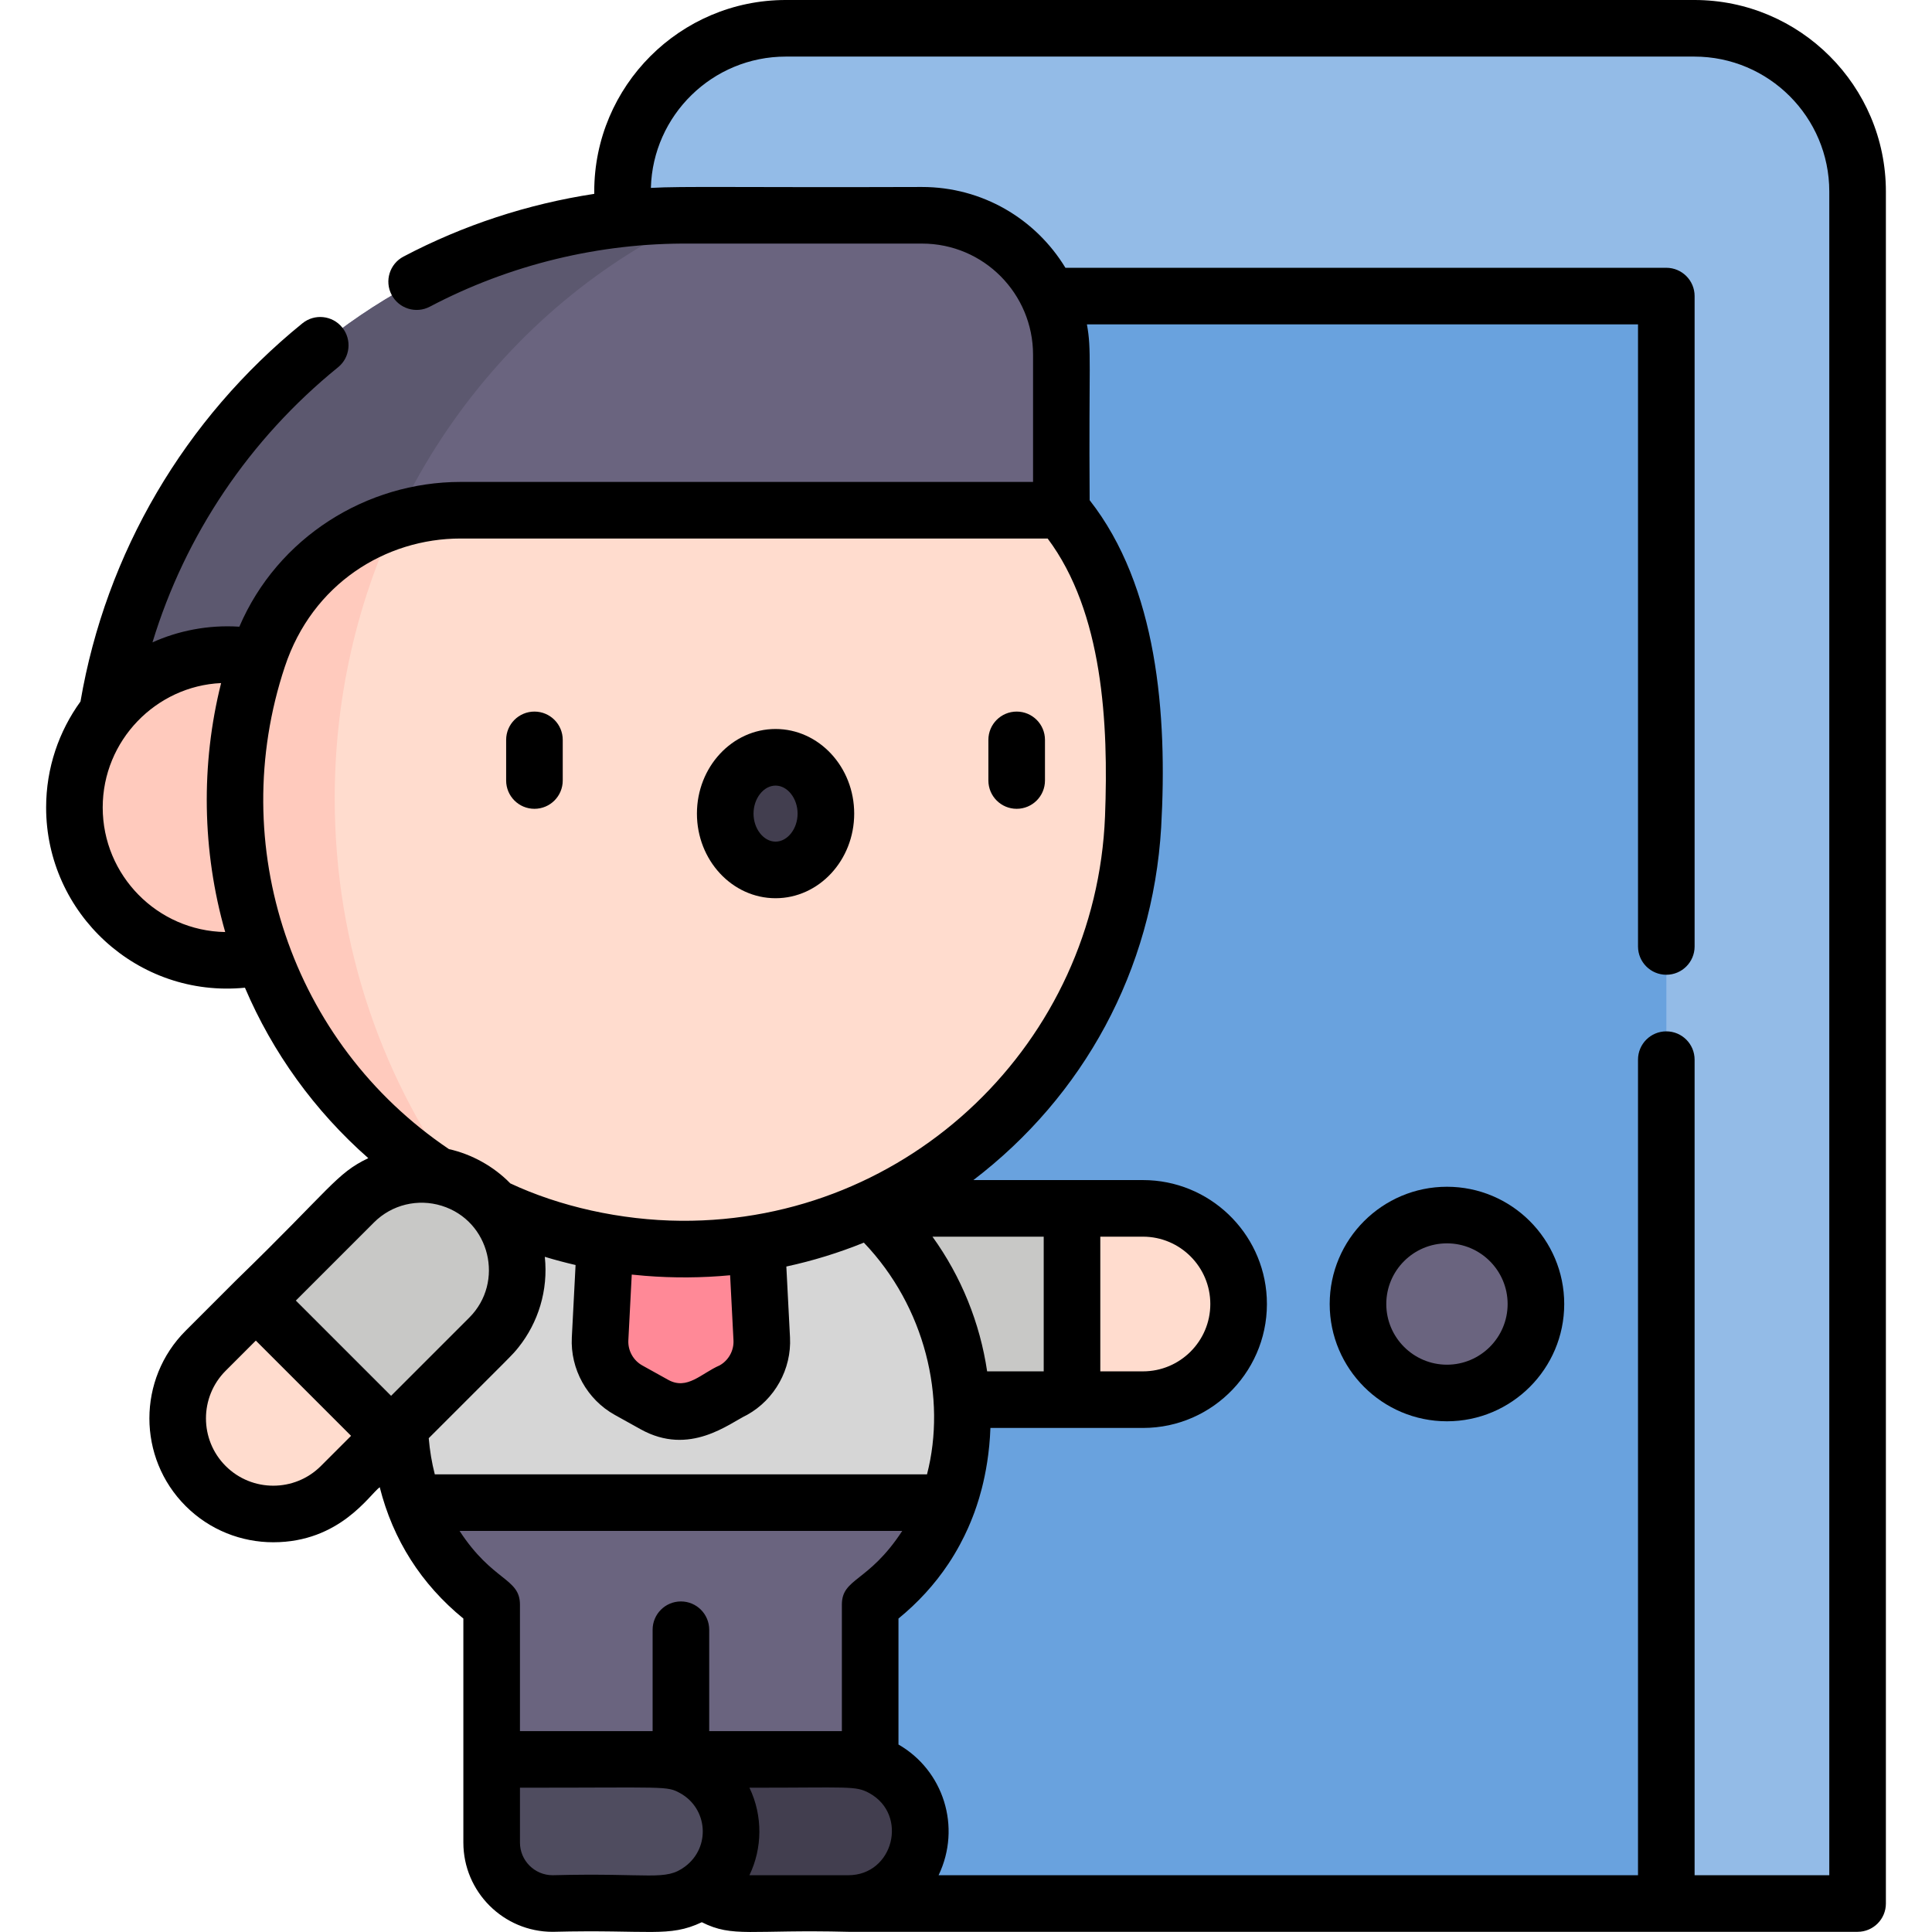 <svg id="Capa_1" enable-background="new 0 0 512 512" height="512" viewBox="0 0 512 512" width="512" xmlns="http://www.w3.org/2000/svg"><g><g><path d="m449.035 7.5h-240.798c-23.895 0-43.266 19.371-43.266 43.266v453.734l20.762-7.201 255.872 7.201h50.696v-453.734c0-23.895-19.371-43.266-43.266-43.266z" fill="#93bbe7"/><path d="m224.802 504.5-9.136-426.026h225.939v426.026z" fill="#69a2de"/><path d="m251.184 398.252-70.741-13.616-70.741 13.616c4.085 11.152 11.257 20.225 20.582 27.042v41.009l100.317 10.139v-51.148c9.327-6.817 16.499-15.89 20.583-27.042z" fill="#6a647f"/><g><g><path d="m221.943 320.261h62.153l22.078 25.348-22.078 25.348h-62.153z" fill="#c8c8c6"/></g></g><path d="m255.017 375.662c0 8.263-1.348 15.817-3.833 22.59h-141.482c-2.484-6.773-3.833-14.327-3.833-22.59 0-41.185 33.388-74.574 74.574-74.574s74.574 33.388 74.574 74.574z" fill="#d6d6d6"/><path d="m244.319 57.059-61.439.005c-86.035-.84-156.441 70.487-156.441 156.522l254.829-78.359v-41.222c0-20.406-16.543-36.948-36.949-36.946z" fill="#6a647f"/><path d="m185.528 57.063h-2.648c-86.035-.839-156.441 70.488-156.441 156.523l63.114-19.407c6.043-61.612 43.834-113.374 95.975-137.116z" fill="#5c586f"/><path d="m201.866 354.847-2.569-49.703h-37.706l-2.569 49.703c-.289 5.596 2.632 10.869 7.531 13.591l6.879 3.823c4.361 2.423 9.664 2.423 14.025 0l6.879-3.823c4.898-2.722 7.819-7.995 7.53-13.591z" fill="#ff8997"/><path d="m300.438 211.959c0 66.077-53.805 119.585-119.994 119.094-16.939-.123-33.018-3.767-47.541-10.225-41.697-18.505-70.642-60.243-70.642-108.869 0-13.79 2.345-27.029 6.656-39.344 7.872-22.486 29.301-37.387 53.126-37.387h159.225c17.482 20.725 19.17 47.5 19.17 76.731z" fill="#ffdcce"/><g><ellipse cx="205.527" cy="215.634" fill="#423e4f" rx="13.339" ry="14.927"/></g><path d="m224.802 466.303h-51.859l7.5 22.041c0 8.923 7.233 16.156 16.156 16.156h28.203c10.548 0 19.099-8.551 19.099-19.099 0-10.548-8.551-19.098-19.099-19.098z" fill="#423e4f"/><path d="m174.644 466.303h-44.359v22.041c0 8.923 7.233 16.156 16.156 16.156h28.203c10.548 0 19.099-8.551 19.099-19.099-.001-10.548-8.551-19.098-19.099-19.098z" fill="#4f4c5f"/><path d="m328.252 345.609c0 14.002-11.346 25.348-25.348 25.348h-18.808v-50.696h18.808c14.002 0 25.348 11.356 25.348 25.348z" fill="#ffdcce"/><path d="m129.654 318.672c-9.899-9.899-25.948-9.899-35.847 0l-26.025 26.025 2.312 33.535 33.535 2.312 26.025-26.025c9.899-9.899 9.899-25.948 0-35.847z" fill="#c8c8c6"/><circle cx="383.47" cy="345.609" fill="#6a647f" r="23.579"/><path d="m67.781 344.697-13.299 13.299c-9.901 9.901-9.901 25.946 0 35.847 9.894 9.894 25.946 9.901 35.847 0l13.299-13.299z" fill="#ffdcce"/><path d="m123.451 316.095c-21.754-28.721-34.749-65.031-34.749-104.52 0-26.431 5.826-51.437 16.198-73.698-16.492 5.226-30.066 17.839-35.983 34.738-.215.614-.403 1.241-.608 1.86-2.372-.636-5.049-.983-8.093-.983-22.377 0-40.517 18.141-40.517 40.518s18.14 40.517 40.517 40.517c3.593 0 6.684-.473 9.352-1.351 9.881 26.879 29.148 49.179 53.883 62.919z" fill="#ffcabd"/></g><g><path d="m141.633 214.342c4.142 0 7.499-3.357 7.499-7.5v-10.766c0-4.141-3.358-7.499-7.499-7.499s-7.499 3.358-7.499 7.499v10.766c-.001 4.142 3.357 7.5 7.499 7.5z"/><path d="m205.532 238.039c11.49 0 20.838-10.06 20.838-22.425s-9.348-22.424-20.838-22.424-20.838 10.06-20.838 22.424c0 12.365 9.348 22.425 20.838 22.425zm0-29.85c3.165 0 5.839 3.4 5.839 7.426s-2.674 7.426-5.839 7.426-5.839-3.401-5.839-7.426c0-4.026 2.674-7.426 5.839-7.426z"/><path d="m269.43 214.342c4.142 0 7.499-3.357 7.499-7.5v-10.766c0-4.141-3.358-7.499-7.499-7.499s-7.499 3.358-7.499 7.499v10.766c0 4.142 3.357 7.5 7.499 7.5z"/><path d="m383.458 314.502c-17.136 0-31.076 13.941-31.076 31.077s13.941 31.077 31.076 31.077c17.136 0 31.077-13.941 31.077-31.077s-13.941-31.077-31.077-31.077zm0 47.155c-8.865 0-16.078-7.213-16.078-16.078s7.212-16.078 16.078-16.078c8.865 0 16.078 7.212 16.078 16.078 0 8.865-7.212 16.078-16.078 16.078z"/><path d="m64.914 261.754c7.327 17.188 18.442 32.633 32.687 45.171-8.51 4.05-9.921 8.001-35.108 32.439l-13.298 13.298c-12.806 12.806-12.806 33.643 0 46.45 6.403 6.403 14.814 9.604 23.225 9.604 17.622 0 25.471-12.572 28.212-14.591 3.528 13.976 11.03 25.719 22.163 34.81v59.365c0 13.043 10.611 23.654 23.654 23.654 25.705-.652 30.776 1.603 39.54-2.545 8.262 4.16 12.881 1.891 38.815 2.545h.001 216.783 50.692c4.142 0 7.499-3.358 7.499-7.499v-453.693c.001-27.991-22.771-50.762-50.762-50.762h-240.776c-27.99 0-50.762 22.771-50.762 50.762v.614c-17.596 2.682-34.744 8.293-50.559 16.626-3.664 1.931-5.07 6.467-3.139 10.13 1.931 3.665 6.466 5.07 10.13 3.139 21.194-11.167 45.04-16.942 68.975-16.714l61.434-.005c16.451-.001 29.447 13.369 29.447 29.444v33.72h-151.713c-24.952 0-48.489 14.712-58.627 38.366-8.289-.544-16.287 1.102-23.022 4.154 8.648-28.442 25.676-53.836 49.184-72.906 3.217-2.609 3.709-7.331 1.1-10.548-2.61-3.217-7.333-3.709-10.549-1.1-31.249 25.349-52.077 60.884-58.813 100.223-5.721 7.904-9.106 17.603-9.106 28.084-.001 28.07 24.229 50.565 52.693 47.765zm-37.695-47.764c0-17.79 14.163-32.195 31.379-32.968-5.409 21.515-5.053 44.533 1.083 65.978-17.949-.297-32.462-14.99-32.462-33.01zm71.904 109.957c4.735-4.734 11.641-6.352 17.916-4.41 12.86 3.975 16.728 20.244 7.323 29.649l-20.72 20.72c-8.826-8.826-16.413-16.413-25.239-25.239zm203.777 3.785c9.84 0 17.847 8.006 17.847 17.846s-8.006 17.846-17.847 17.846h-11.307v-35.693h11.307zm-26.306 35.693h-14.992c-1.906-12.851-6.853-25.1-14.489-35.693h29.481zm-162.974 17.713c22.367-22.396 22.007-21.86 23.776-24.068 5.218-6.536 7.931-15.086 6.985-24.001 2.681.82 5.476 1.554 8.152 2.175l-.992 19.184c-.433 8.392 4.032 16.451 11.377 20.532l6.878 3.822c12.976 7.21 23.394-1.54 28.188-3.822 7.345-4.081 11.81-12.141 11.376-20.532l-.971-18.784c7.04-1.524 13.907-3.642 20.543-6.331 16.244 16.982 21.967 41.164 16.737 61.404h-130.442c-.789-3.062-1.326-6.264-1.607-9.579zm79.87-43.182.891 17.247c.14 2.717-1.305 5.326-3.683 6.647-4.878 2.117-8.562 6.63-13.617 3.822l-6.878-3.822c-2.378-1.321-3.824-3.931-3.683-6.647l.901-17.426c1.17.127 2.344.235 3.52.329 7.498.606 15.146.55 22.549-.15zm-133.688 50.55c-6.958-6.958-6.958-18.28 0-25.238l7.995-7.995c.936.936 20.958 20.957 25.239 25.238l-7.995 7.995c-6.96 6.959-18.282 6.958-25.239 0zm61.994 17.21h117.305c-8.949 13.704-15.996 12.422-15.996 19.54v33.506h-35.156v-26.862c0-4.142-3.358-7.499-7.499-7.499-4.142 0-7.499 3.358-7.499 7.499v26.863h-35.156v-33.506c0-7.111-7.201-6.062-15.999-19.541zm24.654 91.24c-4.773 0-8.655-3.883-8.655-8.656v-14.54c38.933.023 38.85-.533 42.449 1.444 7.3 4.038 8.165 14.277 1.335 19.432-5.29 3.961-8.96 1.635-35.129 2.32zm52.156-23.195c26.438.022 28.108-.58 31.792 1.444 10.391 5.747 6.38 21.751-5.593 21.751h-26.205c3.426-7.052 3.612-15.724.006-23.195zm45.713-424.207c-48.53.162-63.487-.243-71.829.245.511-19.278 16.352-34.801 35.75-34.801h240.777c19.72 0 35.763 16.044 35.763 35.763v446.195h-35.693v-216.136c0-4.142-3.358-7.499-7.499-7.499s-7.499 3.358-7.499 7.499v216.136h-185.352c6.141-12.84 1.243-27.821-10.633-34.64v-33.38c5.111-4.174 9.584-9.02 13.253-14.537 4.7-7.072 6.678-13.213 6.87-13.602.076-.4 3.78-9.194 4.243-22.374h40.431c18.782 0 33.756-15.78 32.802-34.533-.883-17.353-15.28-31.157-32.802-31.157-9.459 0-34.584 0-44.945 0 29.094-22.21 47.506-55.496 49.763-93.458 1.701-30.022-1.049-63.879-18.953-86.722-.244-36.865.549-39.627-.723-46.587h146.047v164.856c0 4.142 3.358 7.499 7.499 7.499s7.499-3.358 7.499-7.499v-172.355c0-4.142-3.358-7.499-7.499-7.499h-159.242c-7.91-13.009-22.037-21.415-38.028-21.414zm33.321 93.161c14.653 19.575 16.155 48.982 15.203 73.624-2.37 59.709-51.721 107.603-112.338 107.185-16.067-.115-32.275-3.826-45.272-9.915-4.431-4.554-10.268-7.737-16.253-9.078-41.855-28.182-59.228-80.62-43.486-127.864v-.001c7.287-21.978 26.697-33.951 46.561-33.951z"/></g></g></svg>